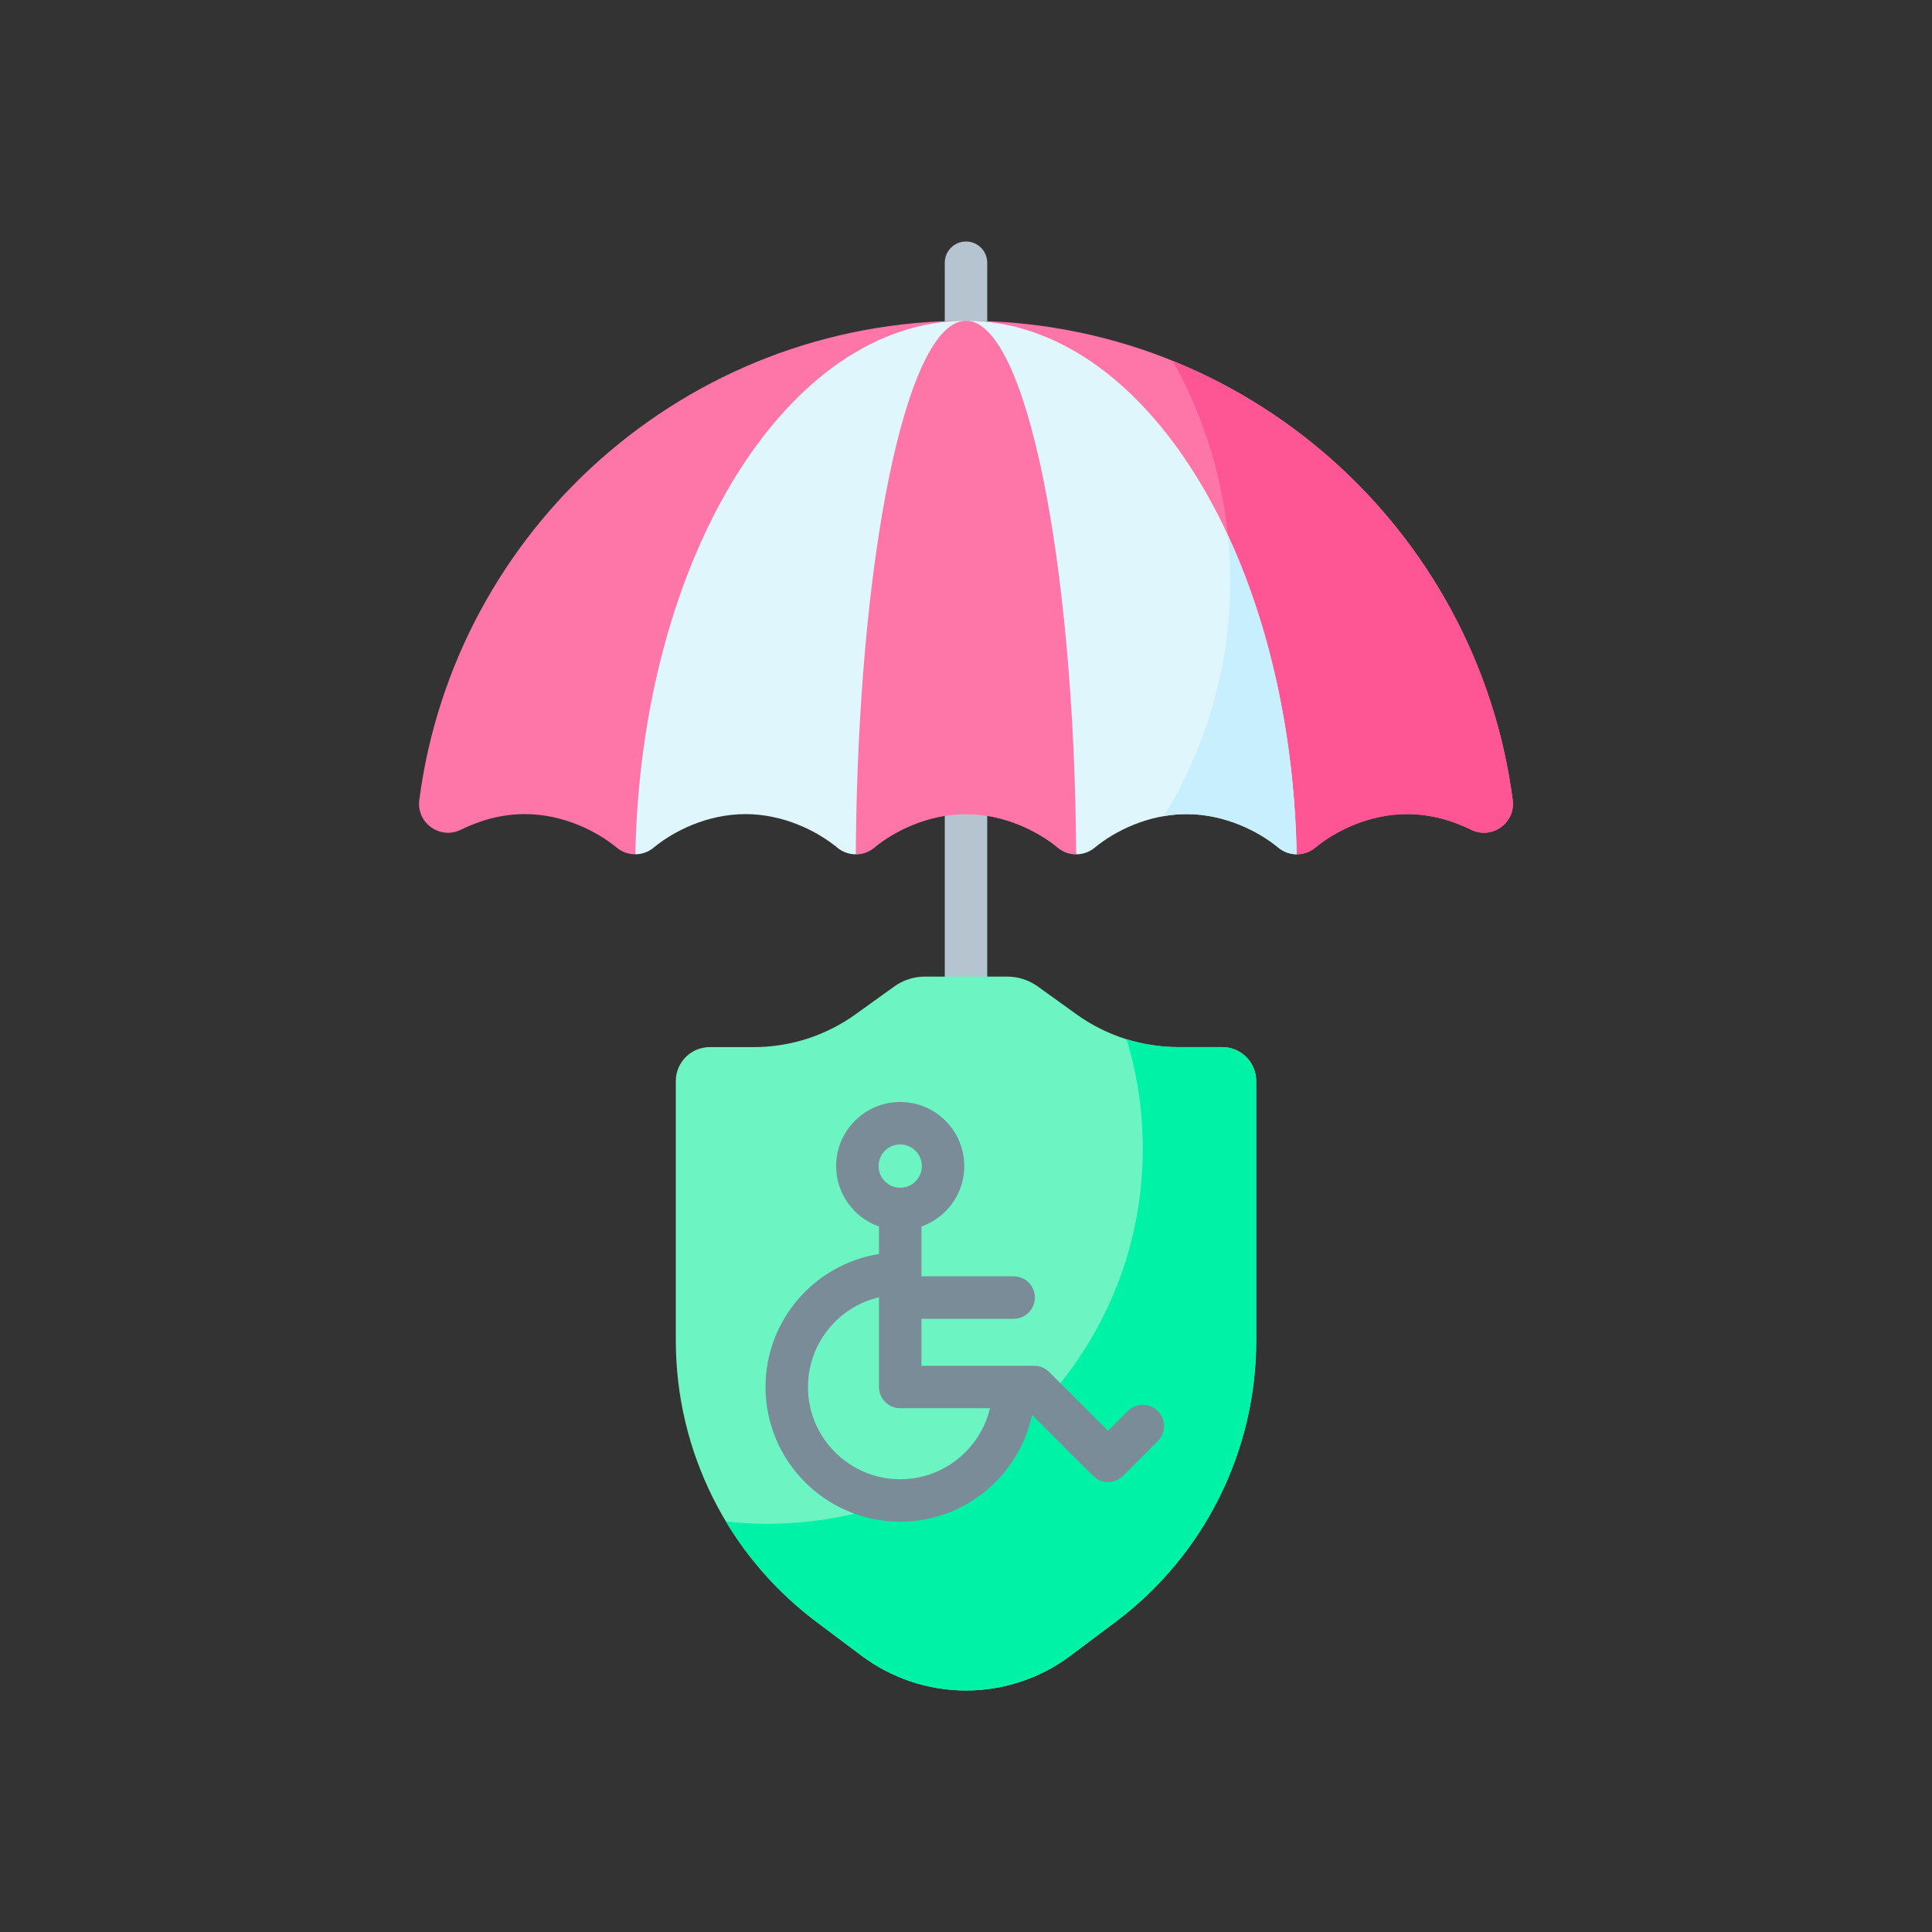<svg width="120" height="120" viewBox="0 0 120 120" fill="none" xmlns="http://www.w3.org/2000/svg">
<rect x="0" y="0" width="120" height="120" fill="#333333" stroke="none"/>
<path d="M60 64.983C59.272 64.983 58.682 64.393 58.682 63.665V47.56C58.682 46.832 59.272 46.242 60 46.242C60.728 46.242 61.318 46.832 61.318 47.56V63.665C61.318 64.393 60.728 64.983 60 64.983Z" fill="#B6C4CF"/>
<path d="M60 23.732C59.272 23.732 58.682 23.142 58.682 22.413V16.318C58.682 15.59 59.272 15 60 15C60.728 15 61.318 15.59 61.318 16.318V22.413C61.318 23.141 60.728 23.732 60 23.732Z" fill="#B6C4CF"/>
<path d="M93.957 49.692C91.763 32.894 77.397 19.923 60 19.923C42.604 19.923 28.237 32.894 26.043 49.692C25.857 51.119 27.343 52.174 28.632 51.534C29.752 50.978 31.122 50.565 32.602 50.565C34.984 50.565 37.081 51.633 38.309 52.651C38.643 52.928 39.054 53.065 39.464 53.062L41.209 48.3L47.743 46.848L53.155 53.063C53.559 53.062 53.964 52.925 54.294 52.651C55.521 51.632 57.619 50.565 60 50.565C62.382 50.565 64.479 51.633 65.706 52.651C66.037 52.925 66.441 53.062 66.846 53.063L72.258 46.848L78.791 48.3L80.537 53.062C80.946 53.065 81.357 52.928 81.692 52.651C82.919 51.632 85.016 50.565 87.398 50.565C88.878 50.565 90.248 50.978 91.368 51.534C92.657 52.174 94.143 51.119 93.957 49.692Z" fill="#FE76A8"/>
<path d="M93.957 49.692C92.336 37.278 84.066 26.956 72.839 22.413C75.111 26.454 76.408 31.116 76.408 36.082C76.408 40.055 75.576 43.832 74.082 47.253L78.791 48.3L80.536 53.062C80.946 53.065 81.357 52.928 81.691 52.651C82.919 51.632 85.016 50.565 87.398 50.565C88.878 50.565 90.248 50.977 91.368 51.534C92.656 52.174 94.143 51.119 93.957 49.692Z" fill="#FE5694"/>
<path d="M60 19.923C48.874 19.923 39.815 34.661 39.464 53.062C39.866 53.06 40.267 52.923 40.595 52.651C41.823 51.633 43.92 50.566 46.302 50.566C48.683 50.566 50.78 51.633 52.008 52.651C52.34 52.926 52.748 53.064 53.155 53.063L55.62 48.63L60 46.007L65.543 50.214L66.846 53.063C67.253 53.064 67.661 52.926 67.993 52.651C69.22 51.633 71.318 50.566 73.699 50.566C76.08 50.566 78.178 51.633 79.405 52.651C79.733 52.923 80.135 53.06 80.537 53.062C80.186 34.661 71.126 19.923 60 19.923Z" fill="#DFF6FD"/>
<path d="M76.266 33.243C76.36 34.176 76.408 35.124 76.408 36.082C76.408 41.437 74.9 46.44 72.288 50.69C72.744 50.611 73.215 50.565 73.699 50.565C76.081 50.565 78.178 51.632 79.406 52.651C79.734 52.923 80.135 53.06 80.537 53.062C80.395 45.61 78.823 38.758 76.266 33.243Z" fill="#C8EFFE"/>
<path d="M53.154 53.063C53.559 53.062 53.963 52.925 54.294 52.651C55.521 51.632 57.618 50.565 60 50.565C62.381 50.565 64.479 51.632 65.706 52.651C66.036 52.925 66.441 53.062 66.845 53.063C66.728 34.661 63.708 19.923 60 19.923C56.291 19.923 53.271 34.661 53.154 53.063Z" fill="#FE76A8"/>
<path d="M64.454 61.269L66.865 63.002C68.704 64.325 70.912 65.037 73.178 65.037H75.916C77.081 65.037 78.025 65.981 78.025 67.146V83.268C78.025 90.14 74.79 96.612 69.292 100.735L66.489 102.837C64.617 104.241 62.34 105 60 105C57.66 105 55.383 104.241 53.511 102.837L50.709 100.735C45.211 96.612 41.976 90.141 41.976 83.268V67.146C41.976 65.981 42.92 65.037 44.085 65.037H46.822C49.088 65.037 51.297 64.325 53.136 63.003L55.547 61.27C56.098 60.873 56.761 60.659 57.441 60.659H62.56C63.24 60.659 63.902 60.873 64.454 61.269Z" fill="#6CF5C2"/>
<path d="M73.178 65.037C72.085 65.037 71.007 64.87 69.975 64.55C70.629 66.698 70.981 68.978 70.981 71.34C70.981 84.21 60.548 94.644 47.677 94.644C46.802 94.644 45.938 94.594 45.088 94.5C46.523 96.892 48.419 99.018 50.709 100.735L53.511 102.837C55.383 104.241 57.66 105 60 105C62.34 105 64.617 104.241 66.489 102.837L69.291 100.735C74.789 96.612 78.025 90.14 78.025 83.268V67.146C78.025 65.981 77.08 65.037 75.915 65.037H73.178Z" fill="#00F2A6"/>
<path d="M71.913 87.641C71.398 87.126 70.564 87.126 70.049 87.641L68.82 88.87L65.168 85.217C64.92 84.969 64.585 84.831 64.235 84.831H57.232V81.912H62.961C63.689 81.912 64.279 81.321 64.279 80.593C64.279 79.865 63.689 79.275 62.961 79.275H57.232V76.182C58.781 75.636 59.894 74.159 59.894 72.427C59.894 70.232 58.109 68.446 55.914 68.446C53.719 68.446 51.933 70.232 51.933 72.427C51.933 74.159 53.047 75.636 54.595 76.182V77.888C50.607 78.522 47.548 81.985 47.548 86.149C47.548 90.762 51.301 94.515 55.914 94.515C59.934 94.515 63.3 91.663 64.099 87.877L67.888 91.666C68.145 91.924 68.483 92.052 68.82 92.052C69.158 92.052 69.495 91.924 69.753 91.666L71.913 89.506C72.428 88.991 72.428 88.156 71.913 87.641ZM55.914 71.082C56.655 71.082 57.258 71.685 57.258 72.426C57.258 73.167 56.655 73.77 55.914 73.77C55.172 73.77 54.57 73.168 54.57 72.426C54.57 71.685 55.172 71.082 55.914 71.082ZM55.914 91.878C52.755 91.878 50.185 89.308 50.185 86.149C50.185 83.444 52.07 81.172 54.595 80.575V86.149C54.595 86.877 55.185 87.467 55.914 87.467H61.488C60.891 89.993 58.619 91.878 55.914 91.878Z" fill="#7A8C98"/>
</svg>
